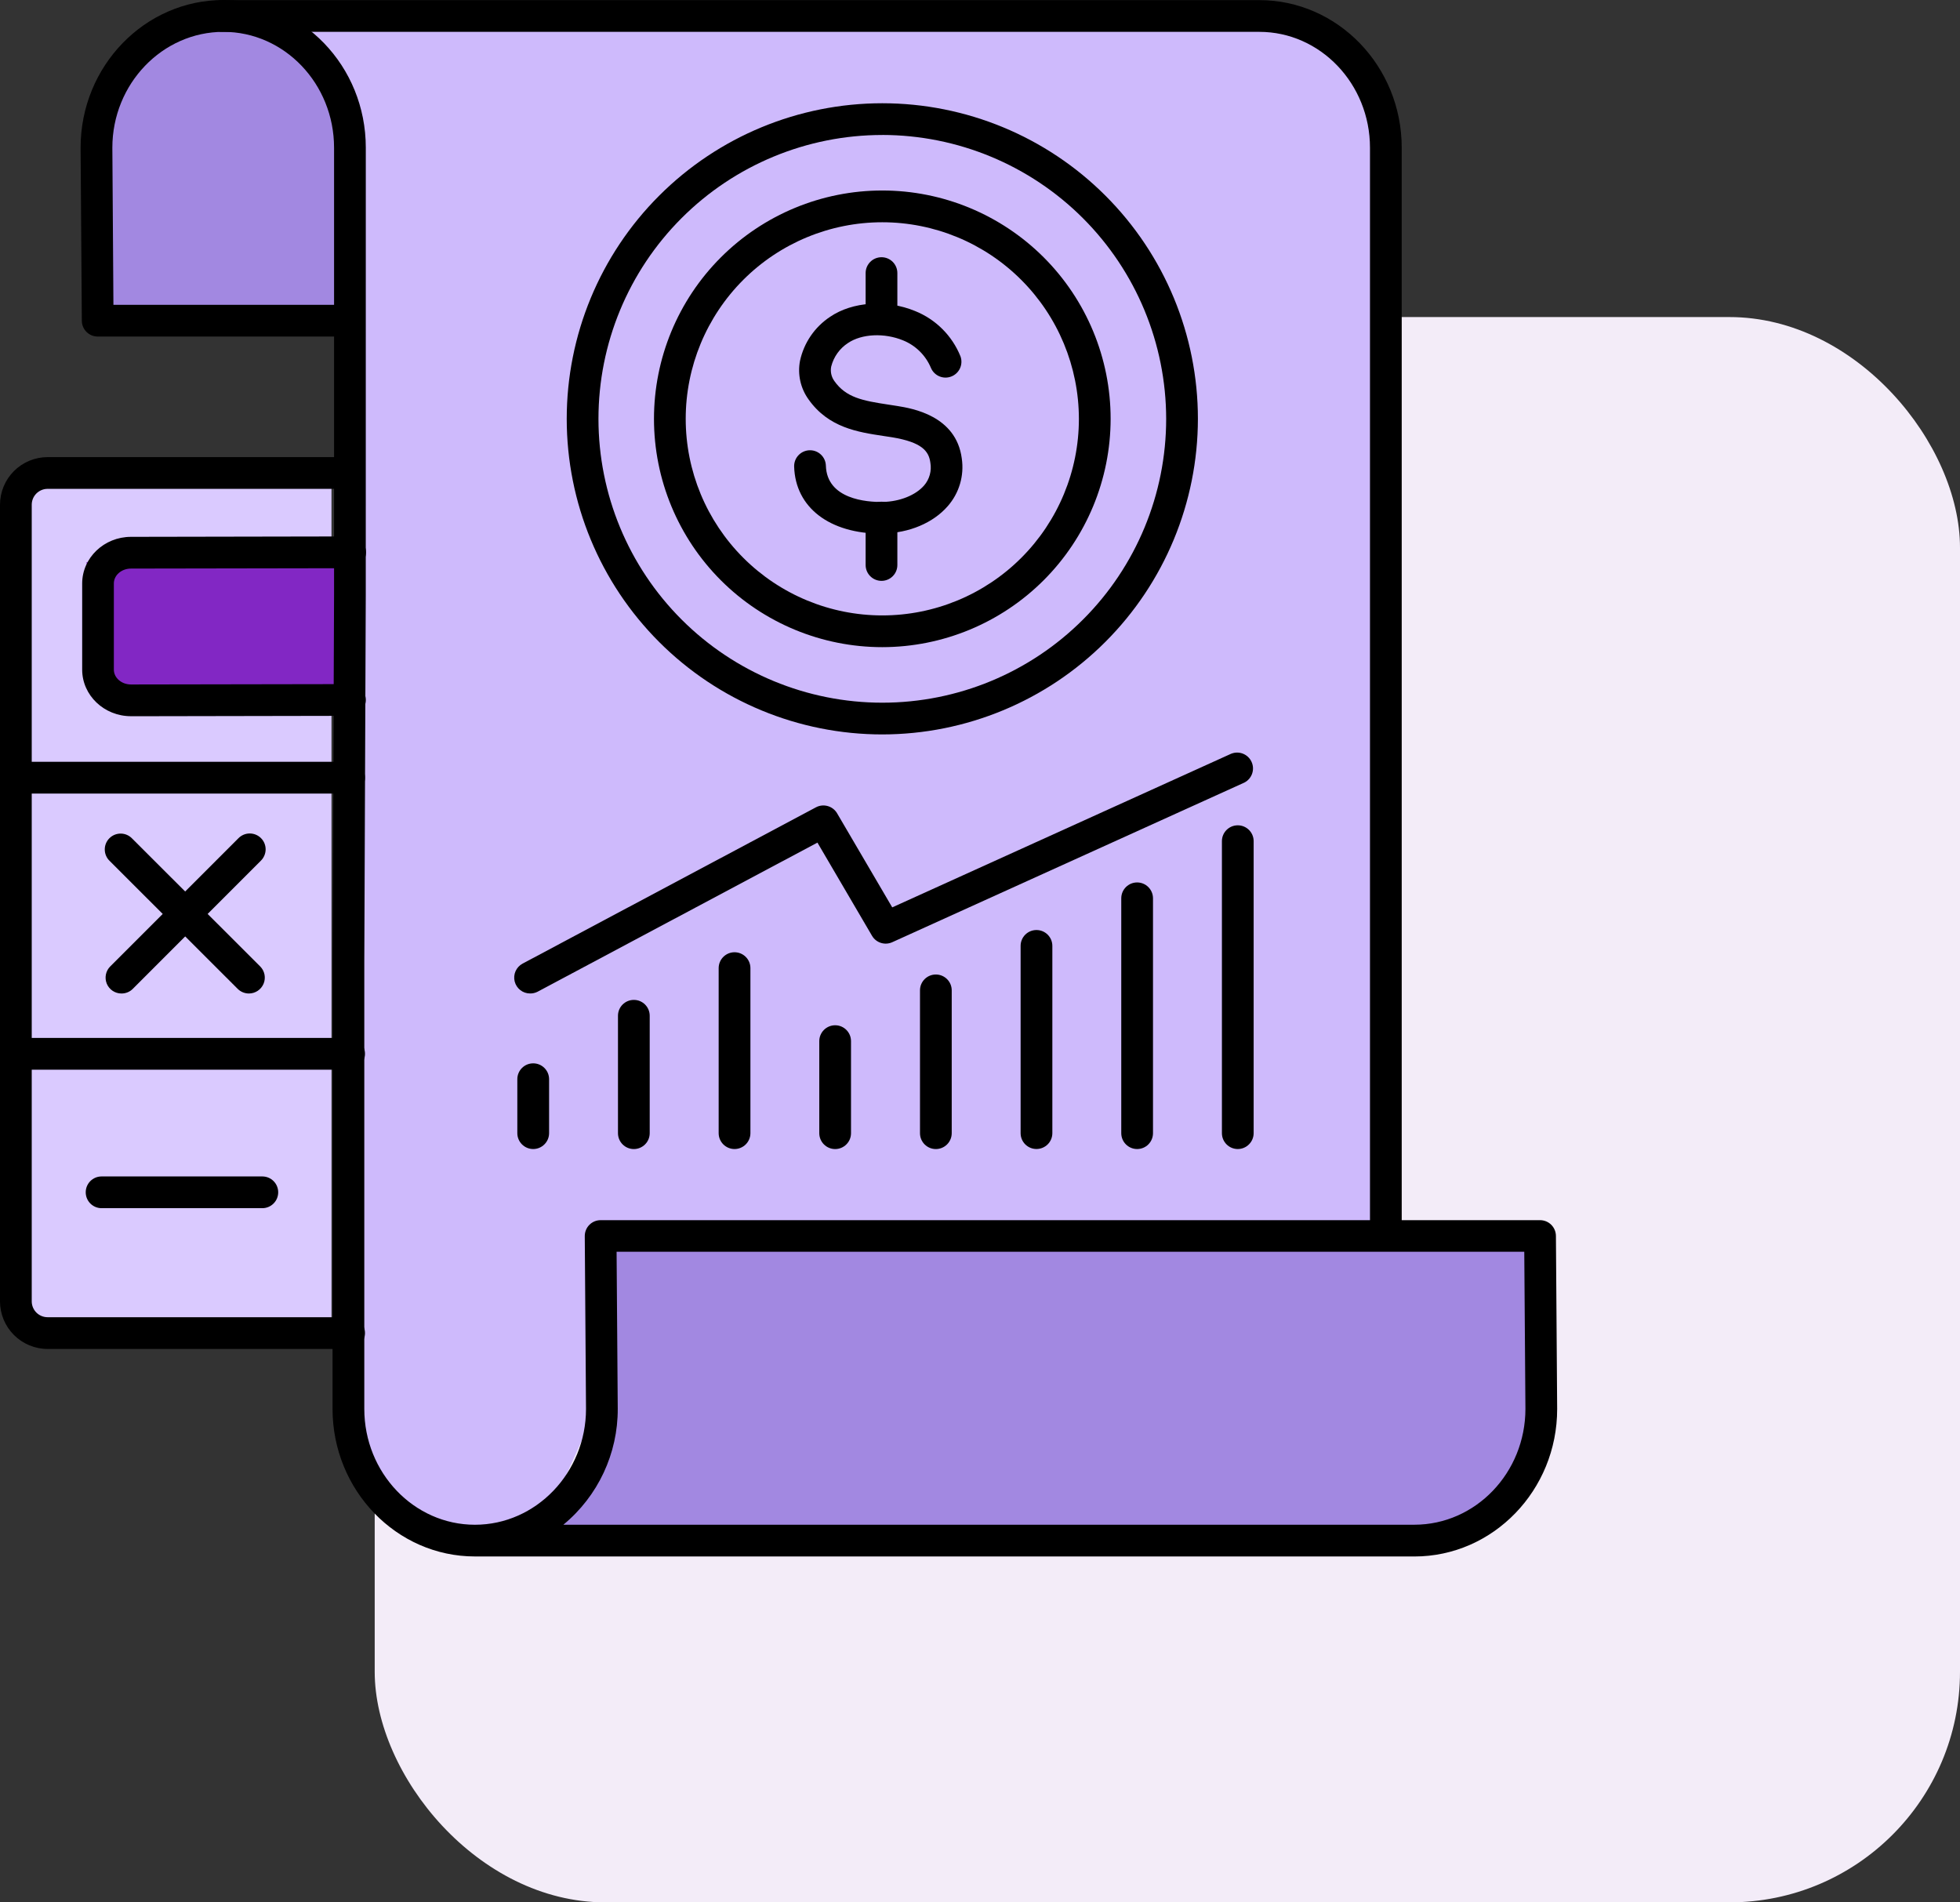 <svg width="68" height="66" viewBox="0 0 68 66" fill="none" xmlns="http://www.w3.org/2000/svg">
<rect x="0" y="0" width="68" height="66" fill="#333333" stroke="none"/>
<rect x="13" y="11" width="55" height="55" rx="8" fill="#F3ECF8"/>
<path d="M11.5 16.5H1V46.5H11.5V16.5Z" fill="#DACAFF"/>
<path d="M12 19.5H3L3.5 24L12 24.5V19.5Z" fill="#8227C4"/>
<path fill-rule="evenodd" clip-rule="evenodd" d="M16 10.745C14.63 11.843 8.392 11 6.5 11C2.082 11 3 11.164 3 6.745C3 2.327 4.582 0.5 9 0.5C10.892 0.5 13.638 0.5 16 0.5C18.362 0.5 21.108 0.5 23 0.5C27.418 0.5 29 2.327 29 6.745C29 11.164 28.056 10.745 23.638 10.745C21.746 10.745 17.37 11.843 16 10.745Z" fill="#A288E1"/>
<path fill-rule="evenodd" clip-rule="evenodd" d="M33.079 53C31.71 54.098 21.892 53.5 20 53.5C15.582 53.5 21 52.918 21 48.5C21 44.082 19.582 43 24 43C25.892 43 30.717 42.5 33.079 42.5C35.442 42.5 38.187 42.5 40.079 42.5C42.597 42.5 49.5 42.5 52.5 43C54.645 44.267 53 48.099 53 50C53 54.418 46.418 53.5 42 53.5C40.108 53.5 34.449 54.098 33.079 53Z" fill="#A288E1"/>
<path d="M44.96 0.5H11.013H10L12.027 3.024V40.881V49.967L14.56 53.5H17.6L19.5 51.5L20.64 48.957V42.9H48V4.033L44.96 0.5Z" fill="#CEBAFC"/>
<path d="M48.08 43.387C47.776 43.387 47.53 43.141 47.53 42.837V5.125C47.53 2.908 45.806 1.105 43.691 1.105H7.717C7.413 1.105 7.167 0.858 7.167 0.554C7.167 0.25 7.413 0.004 7.717 0.004H43.691C46.415 0.004 48.631 2.301 48.631 5.125V42.837C48.631 42.983 48.573 43.123 48.469 43.226C48.366 43.329 48.226 43.387 48.08 43.387L48.08 43.387Z" fill="black"/>
<path d="M49.069 53.999H16.477C13.754 53.999 11.537 51.701 11.537 48.878L11.538 33.367L11.59 20.633V11.676H3.39C3.085 11.676 2.839 11.429 2.839 11.125L2.796 5.126C2.796 2.297 5.019 0 7.751 0C10.483 0 12.691 2.297 12.691 5.121L12.69 20.637L12.639 33.368V48.879C12.639 51.095 14.361 52.899 16.477 52.899C18.594 52.899 20.331 51.096 20.331 48.879L20.288 42.883H20.288C20.288 42.578 20.534 42.332 20.838 42.332H53.431C53.577 42.332 53.717 42.39 53.82 42.493C53.923 42.596 53.981 42.736 53.981 42.883L54.024 48.882C54.026 51.702 51.803 54 49.069 54L49.069 53.999ZM19.544 52.898H49.069C51.195 52.898 52.923 51.094 52.923 48.878L52.883 43.428H21.392L21.432 48.873C21.439 50.43 20.746 51.908 19.545 52.898H19.544ZM3.935 10.575H11.59V5.125C11.59 2.909 9.869 1.105 7.752 1.105C5.634 1.105 3.898 2.909 3.898 5.125L3.935 10.575Z" fill="black"/>
<path d="M30.611 25.48C27.707 25.48 24.922 24.327 22.869 22.273C20.815 20.22 19.662 17.435 19.662 14.531C19.662 11.627 20.815 8.842 22.869 6.789C24.922 4.735 27.707 3.582 30.611 3.582C33.514 3.582 36.3 4.735 38.353 6.789C40.407 8.842 41.56 11.627 41.56 14.531C41.557 17.434 40.402 20.217 38.349 22.27C36.297 24.323 33.514 25.477 30.611 25.48L30.611 25.48ZM30.611 4.683C27.999 4.683 25.494 5.72 23.647 7.567C21.8 9.414 20.763 11.919 20.763 14.531C20.763 17.143 21.8 19.648 23.647 21.494C25.494 23.341 27.999 24.379 30.611 24.379C33.223 24.379 35.728 23.341 37.574 21.494C39.422 19.648 40.459 17.143 40.459 14.531C40.456 11.92 39.417 9.416 37.571 7.57C35.725 5.724 33.222 4.685 30.611 4.682L30.611 4.683Z" fill="black"/>
<path d="M30.61 22.452C28.51 22.452 26.495 21.617 25.009 20.132C23.524 18.646 22.689 16.632 22.689 14.531C22.689 12.43 23.524 10.415 25.009 8.93C26.495 7.444 28.51 6.609 30.61 6.609C32.711 6.609 34.726 7.444 36.212 8.93C37.697 10.415 38.532 12.43 38.532 14.531C38.53 16.631 37.695 18.645 36.21 20.13C34.725 21.615 32.711 22.45 30.61 22.452L30.61 22.452ZM30.61 7.711C28.802 7.711 27.067 8.429 25.788 9.708C24.509 10.987 23.79 12.722 23.79 14.531C23.79 16.34 24.509 18.074 25.788 19.353C27.067 20.632 28.802 21.351 30.61 21.351C32.419 21.351 34.154 20.632 35.433 19.353C36.712 18.074 37.431 16.34 37.431 14.531C37.429 12.722 36.71 10.989 35.431 9.71C34.153 8.431 32.419 7.712 30.61 7.711Z" fill="black"/>
<path d="M30.583 18.515C28.781 18.515 27.595 17.608 27.552 16.189V16.188C27.548 16.042 27.601 15.9 27.702 15.794C27.802 15.688 27.94 15.626 28.086 15.621H28.103C28.401 15.621 28.644 15.858 28.653 16.155C28.688 17.315 30.056 17.426 30.635 17.414C31.215 17.401 31.765 17.182 32.058 16.845L32.058 16.846C32.247 16.628 32.328 16.337 32.278 16.053C32.225 15.648 31.981 15.343 30.957 15.172L30.655 15.126C29.76 14.991 28.745 14.838 28.051 13.856C27.773 13.47 27.666 12.987 27.755 12.52C27.89 11.892 28.267 11.342 28.803 10.989C29.574 10.465 30.759 10.385 31.746 10.79H31.746C32.464 11.078 33.033 11.646 33.323 12.363C33.424 12.644 33.283 12.954 33.005 13.062C32.728 13.171 32.414 13.039 32.298 12.764C32.116 12.329 31.767 11.984 31.329 11.808C30.678 11.542 29.898 11.579 29.421 11.9H29.421C29.131 12.089 28.923 12.38 28.838 12.716C28.802 12.892 28.842 13.075 28.948 13.221C29.35 13.79 29.921 13.902 30.82 14.037C30.925 14.053 31.031 14.069 31.135 14.086C31.639 14.168 33.173 14.417 33.368 15.906V15.907C33.456 16.502 33.279 17.105 32.883 17.558C32.379 18.14 31.541 18.494 30.643 18.506L30.583 18.515Z" fill="black"/>
<path d="M30.583 11.583C30.279 11.583 30.032 11.336 30.032 11.033V9.474C30.032 9.17 30.279 8.924 30.583 8.924C30.887 8.924 31.133 9.17 31.133 9.474V11.033C31.133 11.178 31.076 11.318 30.972 11.422C30.869 11.525 30.729 11.583 30.583 11.583Z" fill="black"/>
<path d="M30.583 20.152C30.279 20.152 30.032 19.906 30.032 19.602V17.957C30.032 17.653 30.279 17.406 30.583 17.406C30.887 17.406 31.133 17.653 31.133 17.957V19.602C31.133 19.748 31.076 19.888 30.972 19.991C30.869 20.095 30.729 20.152 30.583 20.152Z" fill="black"/>
<path d="M12.112 46.8H1.652C1.214 46.8 0.794 46.626 0.484 46.316C0.174 46.007 0 45.587 0 45.148V17.511C0 17.073 0.174 16.653 0.484 16.343C0.794 16.033 1.214 15.859 1.652 15.859H12.112C12.416 15.859 12.663 16.106 12.663 16.41C12.663 16.714 12.416 16.96 12.112 16.96H1.652C1.348 16.96 1.101 17.207 1.101 17.511V45.148C1.101 45.294 1.159 45.434 1.262 45.538C1.366 45.641 1.506 45.699 1.652 45.699H12.112C12.416 45.699 12.663 45.945 12.663 46.249C12.663 46.553 12.416 46.8 12.112 46.8V46.8Z" fill="black"/>
<path d="M4.546 24.848C3.613 24.848 2.852 24.125 2.851 23.233V20.244C2.851 19.353 3.609 18.626 4.544 18.625L12.148 18.611C12.452 18.611 12.699 18.858 12.699 19.162C12.699 19.466 12.453 19.713 12.149 19.713L4.544 19.726C4.214 19.726 3.949 19.959 3.95 20.244V23.232C3.95 23.516 4.217 23.747 4.544 23.747L12.142 23.734C12.446 23.734 12.692 23.98 12.692 24.285C12.692 24.589 12.446 24.835 12.142 24.835L4.544 24.849L4.546 24.848Z" fill="black"/>
<path d="M12.112 27.531H0.551C0.247 27.531 0.001 27.284 0.001 26.98C0.001 26.676 0.247 26.43 0.551 26.43H12.112C12.416 26.43 12.663 26.676 12.663 26.98C12.663 27.284 12.416 27.531 12.112 27.531Z" fill="black"/>
<path d="M12.112 37.111H0.551C0.247 37.111 0.001 36.864 0.001 36.56C0.001 36.256 0.247 36.01 0.551 36.01H12.112C12.416 36.01 12.663 36.256 12.663 36.56C12.663 36.864 12.416 37.111 12.112 37.111Z" fill="black"/>
<path d="M4.215 34.468C3.992 34.469 3.791 34.335 3.705 34.129C3.62 33.922 3.667 33.685 3.825 33.528L8.269 29.084C8.372 28.978 8.513 28.917 8.66 28.916C8.808 28.915 8.95 28.973 9.054 29.077C9.159 29.181 9.217 29.323 9.216 29.471C9.214 29.619 9.154 29.76 9.048 29.863L4.603 34.311C4.5 34.413 4.36 34.469 4.215 34.468V34.468Z" fill="black"/>
<path d="M8.635 34.468C8.489 34.468 8.349 34.41 8.245 34.306L3.802 29.866C3.696 29.764 3.636 29.623 3.635 29.475C3.633 29.327 3.692 29.185 3.796 29.081C3.9 28.977 4.042 28.919 4.19 28.92C4.338 28.921 4.478 28.982 4.581 29.088L9.03 33.532C9.185 33.691 9.23 33.926 9.144 34.131C9.057 34.335 8.857 34.468 8.636 34.468L8.635 34.468Z" fill="black"/>
<path d="M9.101 41.916H3.524C3.22 41.916 2.974 41.669 2.974 41.365C2.974 41.061 3.22 40.815 3.524 40.815H9.101C9.405 40.815 9.652 41.061 9.652 41.365C9.652 41.669 9.405 41.916 9.101 41.916Z" fill="black"/>
<path d="M18.389 34.467C18.137 34.467 17.917 34.295 17.856 34.05C17.795 33.805 17.908 33.55 18.131 33.431L28.308 28.009C28.568 27.87 28.893 27.962 29.042 28.216L30.955 31.48L42.717 26.148L42.717 26.149C42.99 26.04 43.301 26.165 43.422 26.433C43.544 26.701 43.433 27.017 43.171 27.151L30.957 32.688C30.701 32.805 30.398 32.71 30.255 32.468L28.36 29.233L18.648 34.408C18.568 34.448 18.479 34.469 18.389 34.467L18.389 34.467Z" fill="black"/>
<path d="M18.499 39.864C18.195 39.864 17.948 39.617 17.948 39.313V37.441C17.948 37.137 18.195 36.891 18.499 36.891C18.803 36.891 19.05 37.137 19.05 37.441V39.313C19.05 39.459 18.992 39.599 18.888 39.702C18.785 39.806 18.645 39.864 18.499 39.864Z" fill="black"/>
<path d="M21.991 39.865C21.686 39.865 21.44 39.618 21.44 39.314V35.24C21.44 34.936 21.686 34.69 21.991 34.69C22.294 34.69 22.541 34.936 22.541 35.24V39.314C22.541 39.46 22.483 39.6 22.38 39.703C22.276 39.807 22.136 39.865 21.991 39.865Z" fill="black"/>
<path d="M25.484 39.864C25.18 39.864 24.933 39.617 24.933 39.313V33.588C24.933 33.284 25.18 33.037 25.484 33.037C25.788 33.037 26.035 33.284 26.035 33.588V39.313C26.035 39.459 25.977 39.599 25.873 39.703C25.77 39.806 25.63 39.864 25.484 39.864Z" fill="black"/>
<path d="M28.975 39.865C28.671 39.865 28.424 39.618 28.424 39.314V36.121C28.424 35.817 28.671 35.57 28.975 35.57C29.279 35.57 29.525 35.817 29.525 36.121V39.314C29.525 39.46 29.468 39.6 29.364 39.703C29.261 39.807 29.121 39.865 28.975 39.865Z" fill="black"/>
<path d="M32.468 39.865C32.164 39.865 31.918 39.618 31.918 39.314V34.359C31.918 34.055 32.164 33.809 32.468 33.809C32.772 33.809 33.019 34.055 33.019 34.359V39.314C33.019 39.46 32.961 39.6 32.858 39.703C32.754 39.807 32.614 39.865 32.468 39.865Z" fill="black"/>
<path d="M35.959 39.863C35.655 39.863 35.409 39.617 35.409 39.313V32.816C35.409 32.512 35.655 32.266 35.959 32.266C36.263 32.266 36.51 32.512 36.51 32.816V39.313C36.51 39.459 36.452 39.599 36.349 39.702C36.245 39.805 36.105 39.863 35.959 39.863Z" fill="black"/>
<path d="M39.451 39.864C39.148 39.864 38.901 39.618 38.901 39.314V31.166C38.901 30.862 39.147 30.615 39.451 30.615C39.755 30.615 40.002 30.862 40.002 31.166V39.314C40.002 39.46 39.944 39.6 39.841 39.703C39.738 39.807 39.598 39.864 39.451 39.864Z" fill="black"/>
<path d="M42.943 39.864C42.639 39.864 42.393 39.617 42.393 39.313V29.183C42.393 28.879 42.639 28.633 42.943 28.633C43.247 28.633 43.494 28.879 43.494 29.183V39.313C43.494 39.459 43.436 39.599 43.332 39.702C43.229 39.806 43.089 39.864 42.943 39.864Z" fill="black"/>
</svg>
